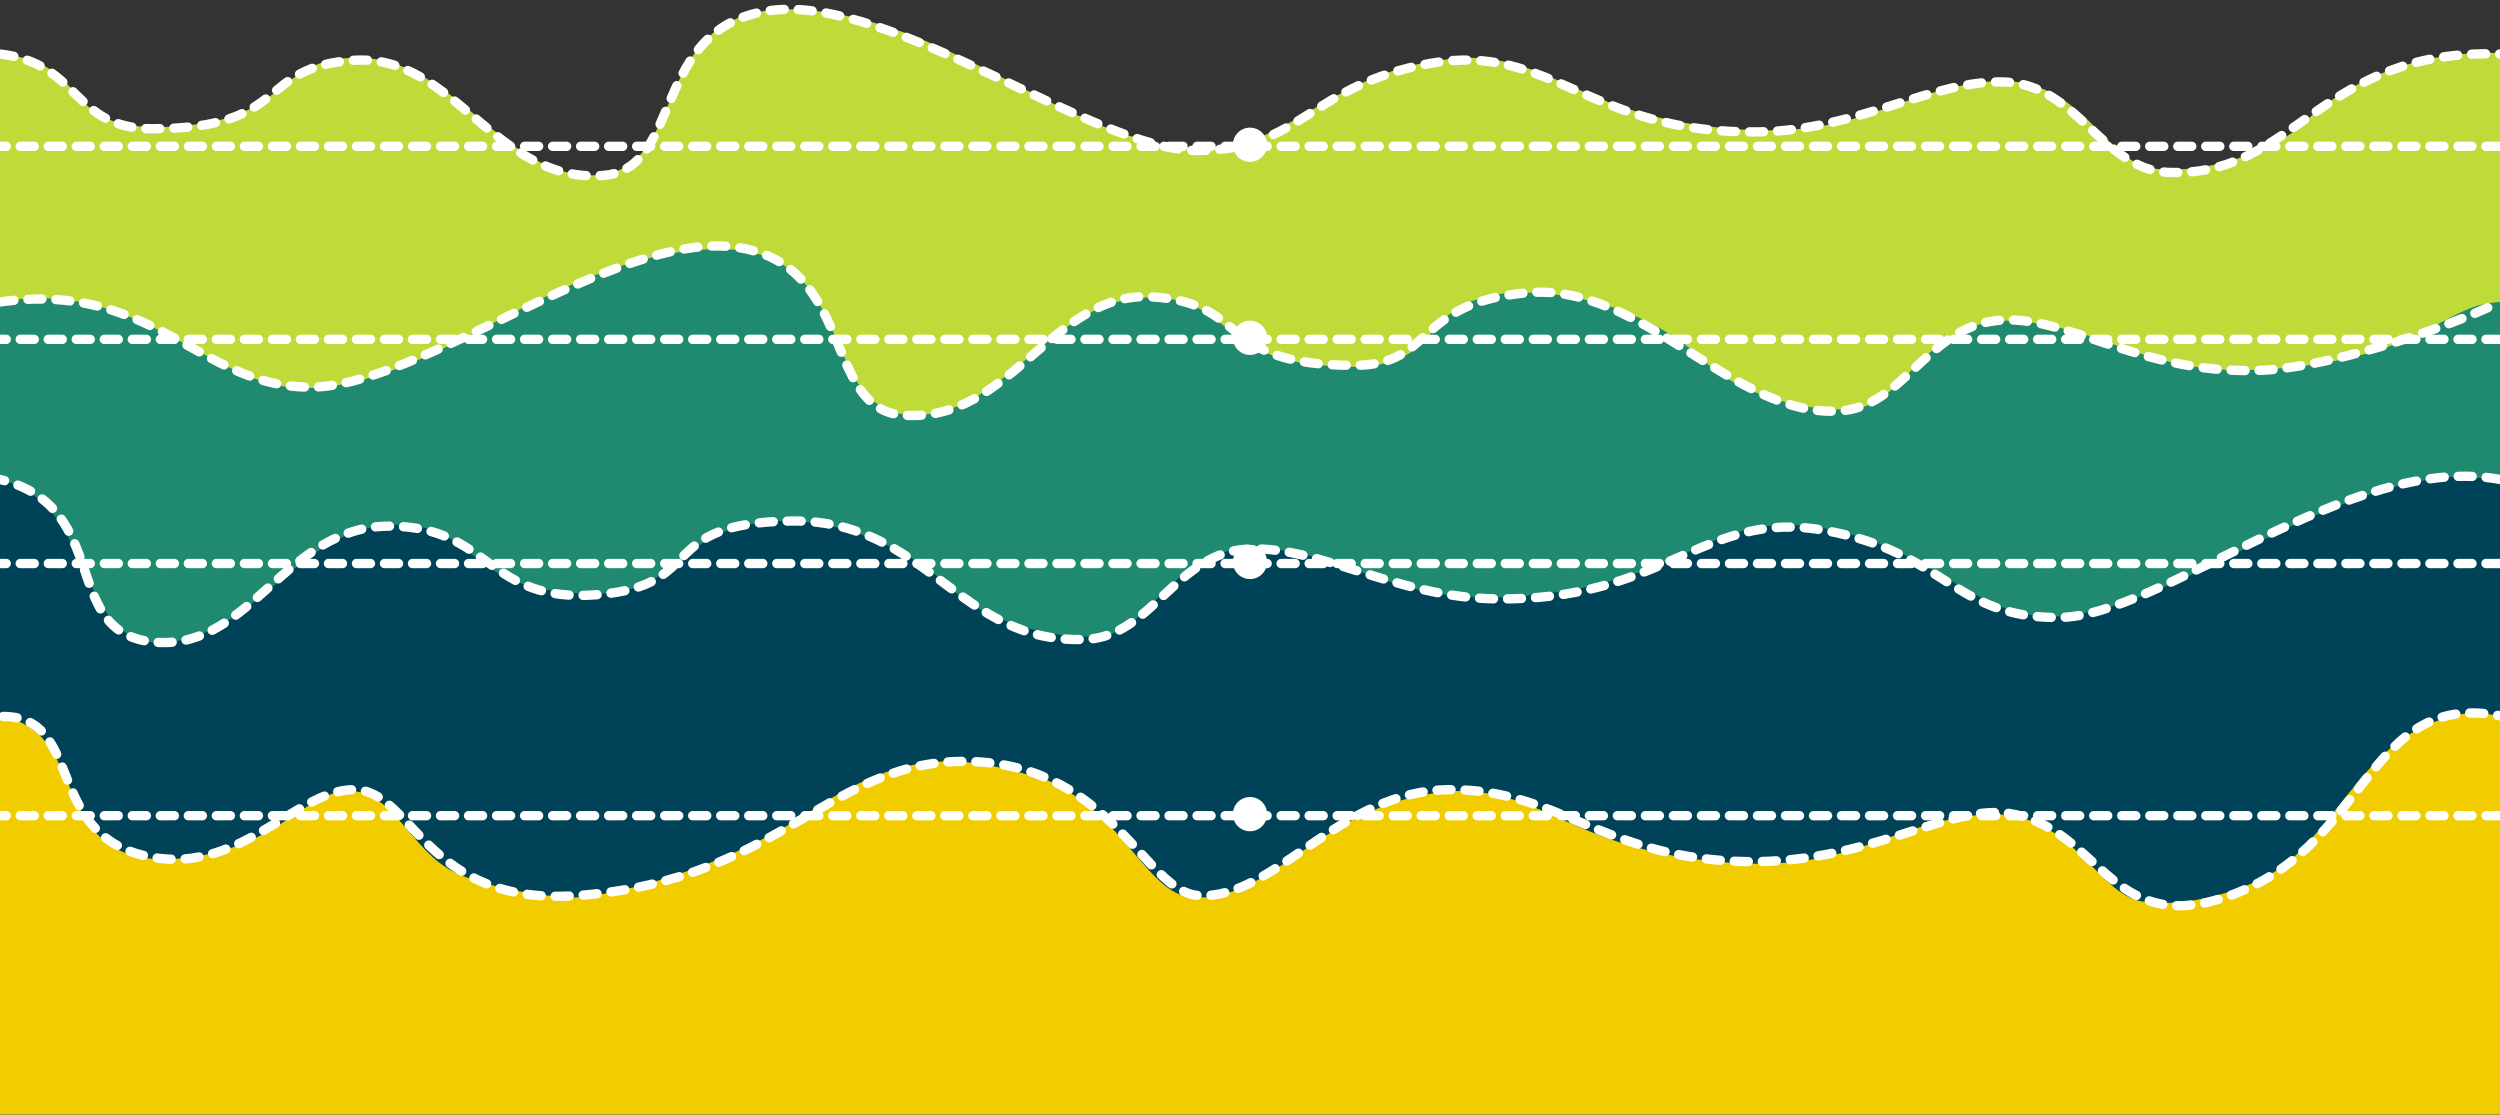<svg viewBox="0 0 803 358" xmlns="http://www.w3.org/2000/svg"><rect x="0" y="0" width="803" height="358" fill="#333333" stroke="none"/><g id="Page-1" fill="none" fill-rule="evenodd"><g id="waves"><g id="lime-layer" transform="translate(0 3)"><path d="M0 205h804c-.004-113.165-.004-176.807 0-190.926-19-1-45.307 4.223-64.557 22.884-9.03 8.753-32.088 16.397-48.125 14.11-16.036-2.288-22.916-31.405-53.624-27.764-30.708 3.64-40.786 18.647-82.04 15.02-47.972-4.22-55.912-22.778-84.787-22.778-43.083 2.276-55.245 29.497-84.79 29.148-42.417-.502-79.44-42.35-130.117-44.627-50.677-2.277-32.217 54.597-67.215 53.23-28.243-1.1-43.13-37.75-74-37.75-25.048 0-22 17.754-51.792 21.41-40.59 4.984-33.363-12.62-51.294-20.042-2.614-1.08-7.76-2.293-11.66-2.84V205z" id="bg-end1" fill="#BEDB39"/><path d="M0 14.35c25.968 3 22.97 24 48.94 24 44.943 0 32.958-20 64.918-22 31.96-2 45.228 39.672 79.9 37 25.968-2 14.982-48 53.934-53 38.95-5 103.87 45 136.83 45 33.527 0 35.954-21 74.906-28 38.95-7 50.936 23 105.868 22 31.716-.576 55.93-17 78.902-16 22.97 1 31.14 27.986 51.935 29 40.95 2 48.94-40 106.867-38" id="wave-end1" stroke="#FFF" stroke-width="3" stroke-linecap="round" stroke-linejoin="round" stroke-dasharray="4.5 4.5"/><path d="M803 44H0" id="wave-start1" stroke="#FFF" stroke-width="3" stroke-linecap="round" stroke-linejoin="round" stroke-dasharray="4.5 4.5"/><circle id="circle" fill="#FFF" fill-rule="nonzero" cx="401.5" cy="43.5" r="5.5"/></g><g id="green-layer" transform="translate(0 79)"><path d="M803 18c-19 1-22.682 17.105-70.654 21.324-41.254 3.627-51.332-11.38-82.04-15.02-30.708-3.64-37.588 25.476-53.624 27.764-16.037 2.287-39.095-5.357-48.125-14.11C529.307 19.298 503 14.074 484 15.074c-4.743.75-9.265 1.85-11.66 2.84-17.93 7.424-10.703 25.027-51.293 20.044-29.79-3.657-26.744-21.412-51.79-21.412-30.872 0-45.76 36.65-74.002 37.752-34.998 1.366-16.538-55.508-67.216-53.23-50.68 2.275-87.7 44.124-130.118 44.626C68.378 46.044 45 10 0 17.914V206h803V18z" id="bg-end2" fill="#1F8A70"/><path d="M0 18c49-7 64 27 99 27.35 35 .65 98-50 137-45s28 52 54 54c34.716 2.672 48-40 80-38s20 22 65 22c26 0 19-20.35 56-23.35s66 40.35 100 38c20.322-1.406 27.892-26.35 50-29 22.108-2.65 45.055 17.036 84 16 21.624-.575 59-12.762 78-22" id="wave-end2" stroke="#FFF" stroke-width="3" stroke-linecap="round" stroke-linejoin="round" stroke-dasharray="4.5 4.5"/><path d="M803 30H0" id="wave-start2" stroke="#FFF" stroke-width="3" stroke-linecap="round" stroke-linejoin="round" stroke-dasharray="4.5 4.5"/><circle id="circle" fill="#FFF" fill-rule="nonzero" cx="401.5" cy="29.5" r="5.5"/></g><g id="blue-layer" transform="translate(0 152)"><path d="M0 206h803V2l-13-.933C744 3 698.344 44.63 660 46c-28 1-41.784-27.178-84.867-29.454-28.875 0-36.815 18.56-84.787 22.778-41.254 3.627-51.332-11.38-82.04-15.02-30.708-3.64-37.588 25.476-53.624 27.764-16.037 2.287-39.095-5.357-48.125-14.11C287.307 19.298 260.58 13.07 243 16c-30 5-23.363 26.94-63.953 21.958-29.79-3.657-26.744-21.412-51.79-21.412-30.872 0-44.257 35.522-74.002 37.752C23.51 56.528 32 10 0 2v204z" id="bg-end3" fill="#004358"/><path d="M803 2c-48-9-109 44.35-142 44.35-33.57 0-36-21-75-28s-51 23-106 22c-31.756-.576-56-17-79-16s-31.18 27.986-52 29c-41 2-51-38.647-95-38C210 16 227.463 36.046 192 39c-36 3-34-22-67-22S80.784 55.817 51 54.35C18.27 52.74 37 11 0 2" id="wave-end3" stroke="#FFF" stroke-width="3" stroke-linecap="round" stroke-linejoin="round" stroke-dasharray="4.5 4.5"/><path d="M803 29H0" id="wave-start3" stroke="#FFF" stroke-width="3" stroke-linecap="round" stroke-linejoin="round" stroke-dasharray="4.5 4.5"/><circle id="circle" fill="#FFF" fill-rule="nonzero" cx="401.5" cy="28.5" r="5.5"/></g><g id="yellow-layer" transform="translate(0 229)"><path d="M0 129h802.994c0-71.095.002-113.71.006-127.847-5.222-1.274-9.09-1.56-13.674-.513-26.586 6.08-33.462 27.184-52.714 45.868-9.03 8.763-32.09 16.416-48.13 14.126-16.037-2.29-22.918-31.442-53.63-27.797-30.71 3.646-40.79 18.67-82.05 15.038-47.975-4.224-55.917-22.805-84.795-22.805-43.088 2.28-57.756 35.553-84.8 34.197-14.798-.743-21.545-26.45-47.214-37.844-22.92-6.38-41.712-12.307-74.716 9.572-33.003 21.88-69.893 28.272-76.55 28.272-9.078 0-28.93-3.227-38.962-8.216-13.75-6.834-19.71-26.434-33.92-25.98-14.21.457-22.002 17.778-51.797 21.44C13.542 52.22 30.712 5.468 0 1.153V129z" id="bg-end4" fill="#F1CD00"/><path d="M1 1.133c25.532 0 13.517 36.5 44.555 44.5 30.803 7.94 49.062-21 68.085-21 19.024 0 22.79 37.73 72.09 34 66.082-5 81.1-45 127.158-43 44.546 1.935 55.07 42 72.09 43 24.57 1.444 45.056-34 81.1-34 34.044 0 48.06 21 91.115 23 42.943 1.995 69.112-19.66 90.112-15 27.034 6 31.04 38 66.082 27 48.09-15.095 46.058-68 90.613-58.5" id="wave-end4" stroke="#FFF" stroke-width="3" stroke-linecap="round" stroke-linejoin="round" stroke-dasharray="4.5 4.5"/><path d="M803 33H0" id="wave-start4" stroke="#FFF" stroke-width="3" stroke-linecap="round" stroke-linejoin="round" stroke-dasharray="4.5 4.5"/><circle id="circle" fill="#FFF" fill-rule="nonzero" cx="401.5" cy="32.5" r="5.5"/></g></g></g></svg>